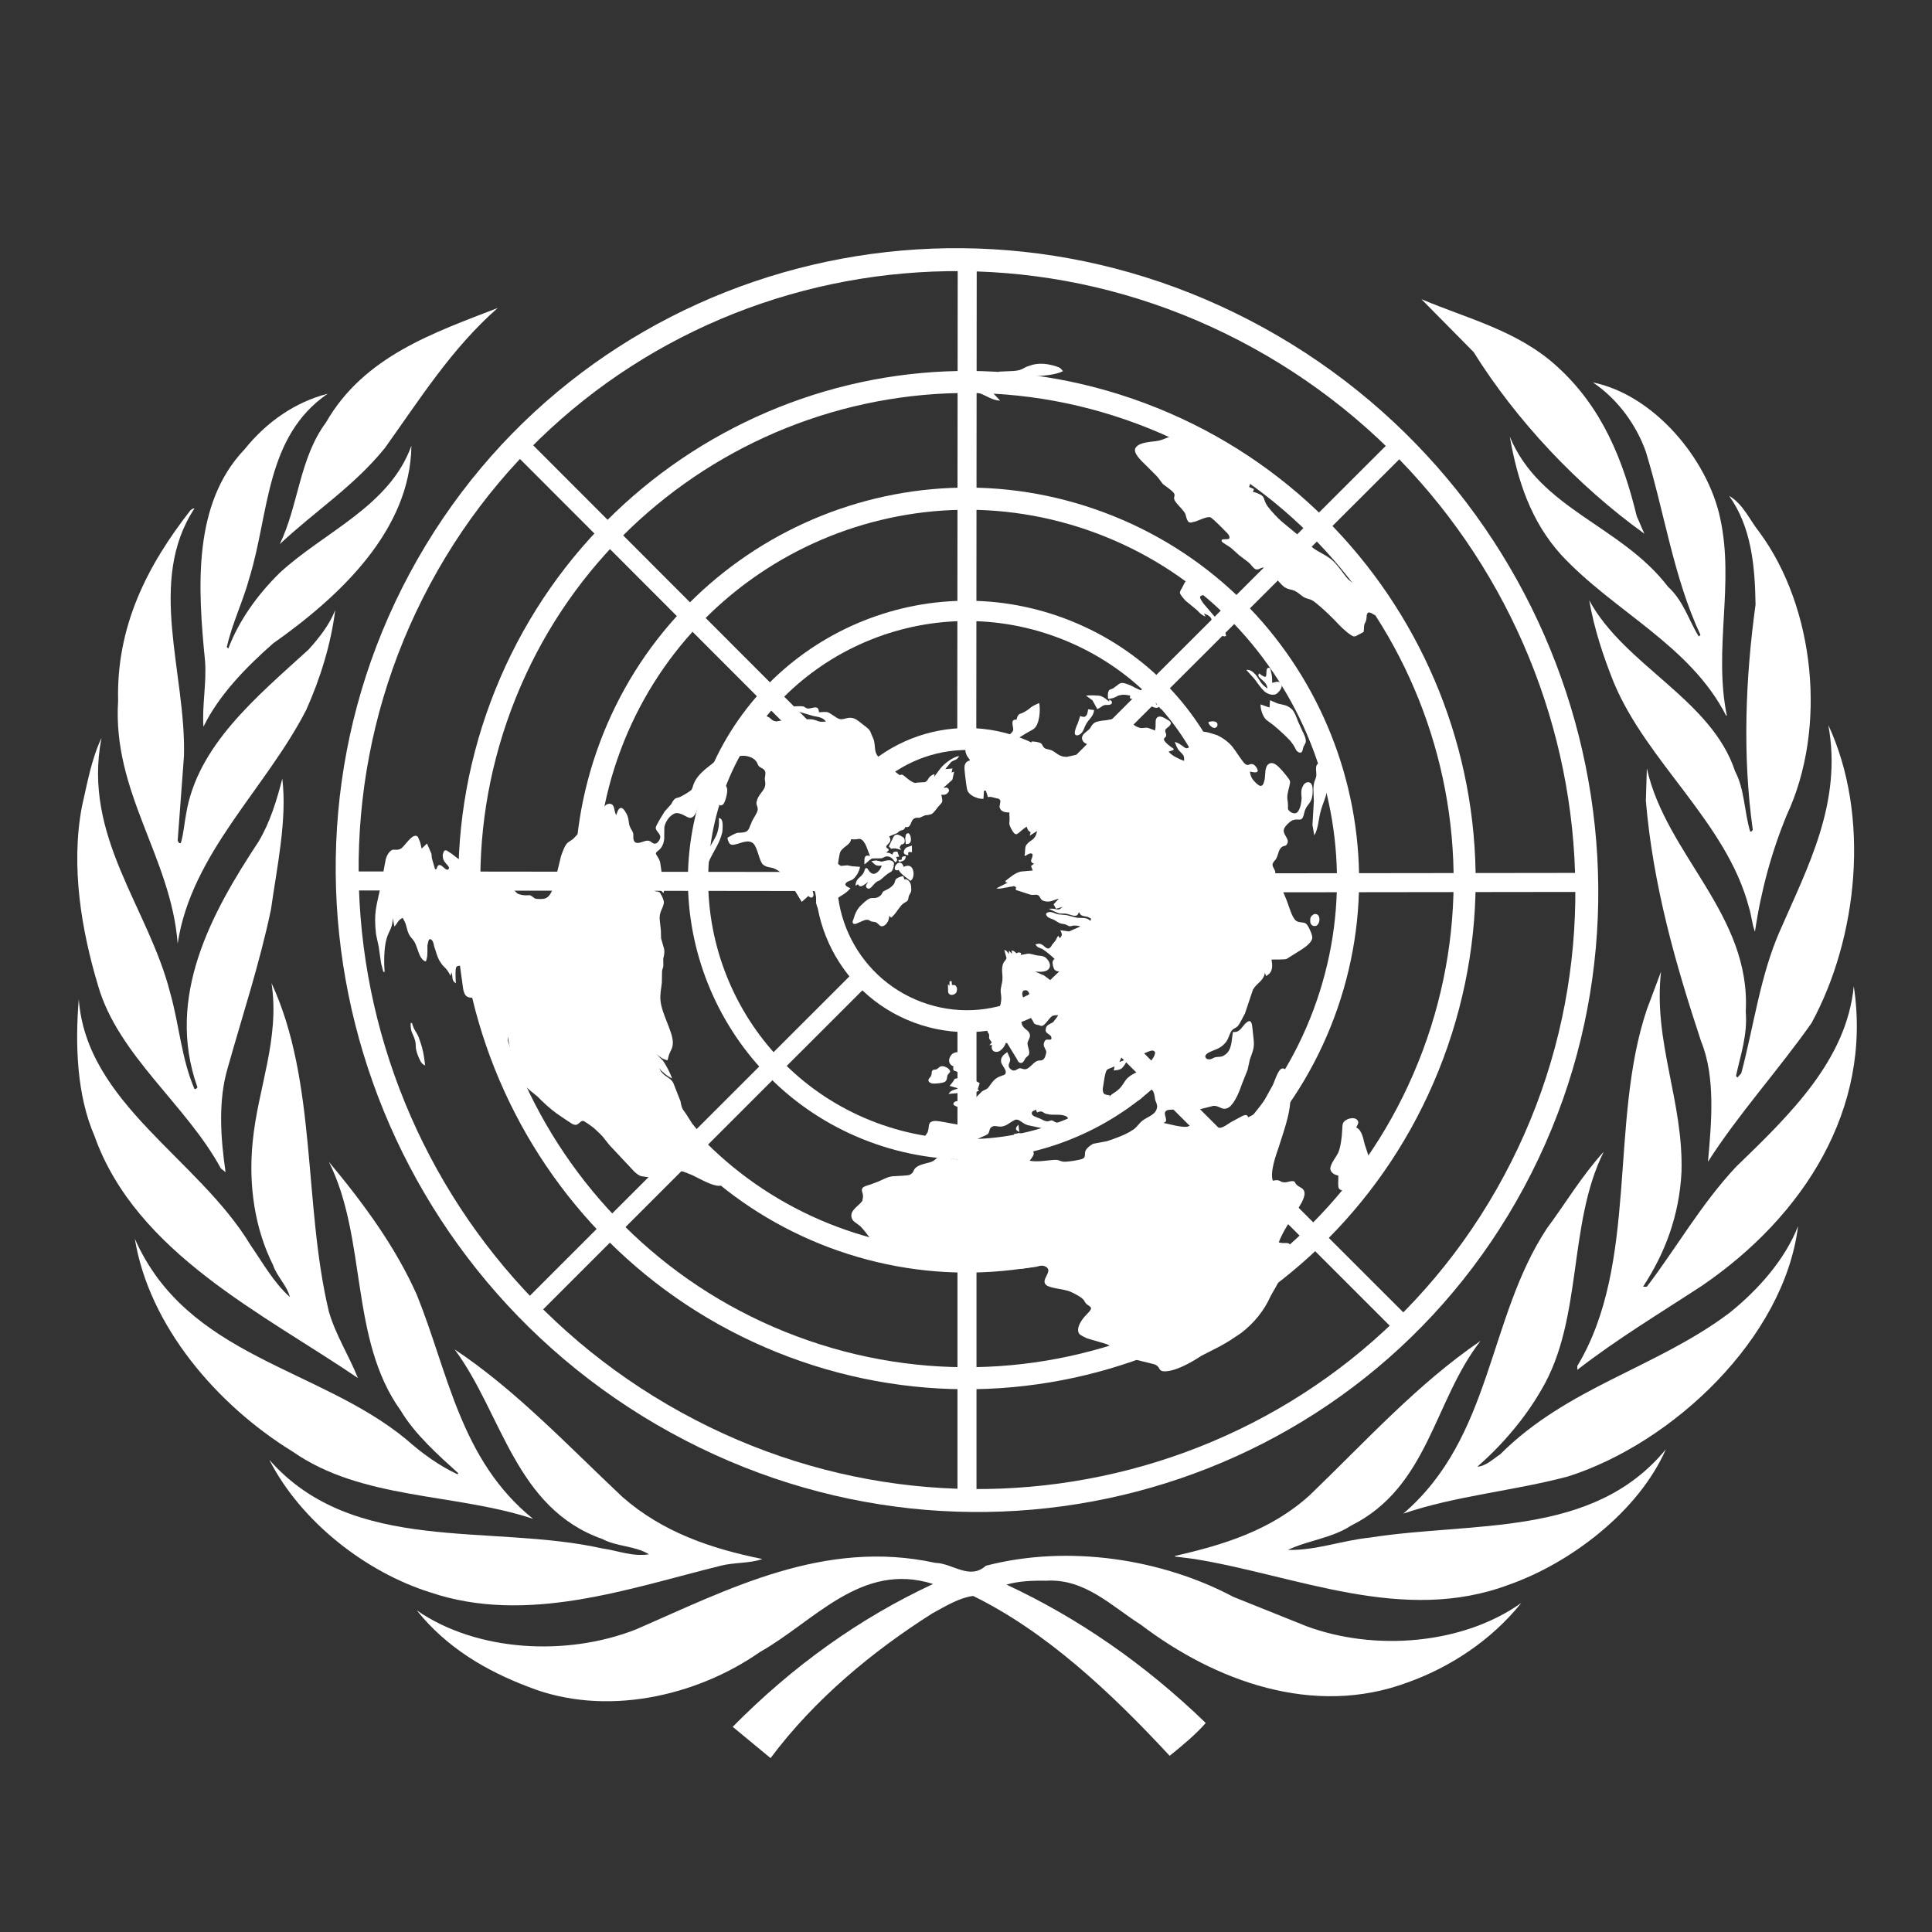 <?xml version="1.0" encoding="UTF-8" standalone="no"?>
<svg
   xmlns:dc="http://purl.org/dc/elements/1.1/"
   xmlns:cc="http://creativecommons.org/ns#"
   xmlns:rdf="http://www.w3.org/1999/02/22-rdf-syntax-ns#"
   xmlns:svg="http://www.w3.org/2000/svg"
   xmlns="http://www.w3.org/2000/svg"
   xml:space="preserve"
   enable-background="new 0 0 488 488"
   viewBox="0 0 488 488"
   height="488px"
   width="488px"
   y="0px"
   x="0px"
   id="Layer_1"
   version="1.1"><rect x="0" y="0" width="488" height="488" fill="#333333" stroke="none"/><defs
     id="defs67" /><path
     d="m 396.088,372.924 c -13.702,3.674 -28.326,4.854 -41.632,9.397 22.539,-19.344 21.253,-49.277 36.289,-72.063 4.793,-6.449 8.751,-13.211 14.336,-19.335 -9.147,18.368 -5.181,42.199 -15.69,60.021 -4.046,7.082 -9.828,13.949 -16.229,19.512 2.092,-0.081 3.922,-1.89 5.76,-3.103 17.066,-17.05 39.365,-21.816 57.832,-35.669 7.396,-5.899 14.17,-13.631 17.42,-21.99 -3.496,28.291 -31.61,54.803 -58.086,63.23 l 0,0 z"
     id="path7"
     style="fill:#ffffff" /><path
     d="m 457.578,258.396 c -8.349,11.896 -18.455,22.968 -26.168,35.057 0.859,-9.569 1.992,-21.341 -1.729,-30.407 -6.457,-19.525 -12.129,-39.35 -13.958,-60.777 l 0.252,-8.194 c 4.857,21.881 26.335,36.925 24.98,61.472 0.491,5.949 -1.351,11.006 -2.463,16.238 l 0.372,0.386 0.966,-1.085 c 3.187,-12.04 4.793,-24.701 9.743,-35.936 7.037,-16.165 15.825,-32.48 12.243,-51.999 10.706,23.012 7.461,53.757 -4.238,75.245 l 0,0 z"
     id="path9"
     style="fill:#ffffff" /><path
     d="m 444.397,134.415 c 14.081,19.103 17.17,49.545 6.913,71.458 -3.823,9.284 -6.523,19.179 -8.026,29.457 -0.715,-1.772 -0.881,-4.155 -1.521,-6.13 -5.601,-21.448 -25.865,-36.733 -34.2,-56.956 -2.643,-6.611 -4.896,-13.445 -6.145,-20.622 8.903,16.484 30.851,25 36.831,43.169 2.453,4.594 2.313,10.336 3.836,15.276 0.317,0 0.637,-0.237 0.637,-0.561 -2.631,-18.714 -1.829,-38.302 0.709,-56.786 -0.146,-10.011 -1.122,-19.723 -6.678,-27.473 3.563,2.076 5.167,6.068 7.644,9.168 l 0,0 z"
     id="path11"
     style="fill:#ffffff" /><path
     d="m 434.467,130.747 c 3.701,16.739 -1.702,33.043 1.696,49.943 l -0.128,0.144 c -9.098,-17.906 -28.411,-26.359 -41.702,-40.691 -7.703,-8.505 -11.049,-18.87 -12.977,-29.845 7.613,18.376 28.165,22.426 39.96,37.91 3.949,3.569 5.233,8.516 7.78,12.563 l 0.416,-0.402 c -6.784,-14.497 -9.058,-30.809 -13.792,-46.27 -2.367,-6.698 -7.073,-13.281 -13.383,-17.504 15.489,3.168 28.91,19.35 32.13,34.152 l 0,0 z"
     id="path13"
     style="fill:#ffffff" /><path
     d="m 393.067,92.359 c 11.664,10.448 16.938,23.974 20.344,37.993 l 1.928,4.451 C 398.41,122.618 383.035,106.236 372.225,88.935 l -13.2,-13.368 c 11.602,4.924 24.114,7.864 34.042,16.792 l 0,0 z"
     id="path15"
     style="fill:#ffffff" /><path
     d="m 125.725,77.784 c -11.701,10.267 -19.818,23.254 -28.497,35.362 -7.779,9.644 -17.734,16.003 -26.556,24.294 4.762,-9.88 4.938,-21.684 11.689,-30.759 9.611,-16.784 27.433,-22.688 43.364,-28.897 l 0,0 z"
     id="path17"
     style="fill:#ffffff" /><path
     d="m 61.733,113.539 c 5.691,-7.082 12.905,-12.002 21.024,-14.081 -15.766,10.841 -14.739,30.268 -19.737,46.416 -1.593,5.972 -4.359,11.473 -5.738,17.595 l 0.399,0.319 c 2.623,-6.921 7.234,-13.459 12.987,-19.106 11.198,-10.346 27.761,-16.795 33.248,-32.099 -0.251,21.267 -17.974,37.988 -34.936,49.94 -6.992,6.142 -13.737,13.141 -17.588,21.036 -0.377,-5.366 0.792,-10.753 0.411,-16.5 -1.843,-18.564 -3.181,-39.756 9.93,-53.52 l 0,0 z"
     id="path19"
     style="fill:#ffffff" /><path
     d="m 29.836,177.025 c -0.474,-18.814 7.328,-34.173 18.32,-48.189 0.319,-0.159 0.546,-0.479 0.958,-0.404 -12.101,18.407 -2.091,41.592 -2.642,62.521 l -1.596,21.428 c 0.237,0.156 0.237,0.799 0.799,0.553 0.715,-2.389 0.872,-4.941 1.348,-7.397 2.853,-17.285 17.849,-29.55 30.947,-41.495 2.797,-3.124 5.271,-6.296 6.706,-9.962 -1.07,8.605 -3.766,17.287 -7.333,25.246 -10.194,19.9 -29.027,36.229 -32.467,59.011 -1.668,-21.834 -16.521,-38.157 -15.04,-61.312 l 0,0 z"
     id="path21"
     style="fill:#ffffff" /><path
     d="m 20.682,203.778 c 1.354,-5.884 2.39,-11.974 4.95,-17.372 -4.847,24.87 11.865,42.792 17.347,64.352 2.295,8.063 2.857,16.724 6.136,24.29 0.306,0.164 0.571,-0.154 0.76,-0.399 -8.163,-22.899 3.621,-44.181 15.46,-62.112 2.879,-4.859 4.539,-10.269 5.97,-15.854 1.26,10.366 -1.359,22.3 -2.864,33.063 -2.879,13.692 -7.176,26.679 -10.917,39.966 -2.463,8.301 -1.814,17.669 -0.55,26.366 L 55.786,295.13 C 47.107,279.108 29.918,266.611 24.813,249.105 20.614,235.149 17.821,218.983 20.682,203.778 l 0,0 z"
     id="path23"
     style="fill:#ffffff" /><path
     d="m 19.898,252.354 c 1.911,26.364 30.231,40.294 43.363,62.119 3.105,4.467 5.8,9.407 9.951,13.145 -0.647,-2.807 -3.267,-5.171 -4.228,-8.048 -4.593,-9.154 -6.268,-20.063 -5.164,-31.125 1.271,-13.466 6.916,-25.964 4.762,-40.127 11.536,24.9 8.03,55.976 14.482,82.952 1.689,5.899 5.102,11.168 7.337,16.809 C 66.7,331.921 34.38,316.546 23.867,286.933 19.433,276.722 18.938,264.079 19.898,252.354 l 0,0 z"
     id="path25"
     style="fill:#ffffff" /><path
     d="m 34.056,312.895 c 13.217,29.924 46.311,32.404 68.503,50.625 4.083,3.625 8.36,6.703 12.972,8.854 l 0.238,-0.241 c -5.095,-4.61 -10.989,-9.86 -14.555,-15.838 -12.989,-18.076 -8.42,-43.399 -18.15,-62.839 8.84,10.585 16.881,21.593 22.222,33.604 7.939,19.607 10.974,41.752 29.346,56.572 C 114.748,377.072 91.455,378.903 73.905,366.65 54.744,354.858 37.641,334.865 34.056,312.895 l 0,0 z"
     id="path27"
     style="fill:#ffffff" /><path
     d="m 68.021,368.72 c 21.189,24.12 55.811,16.072 84.034,22.384 3.988,0.548 7.636,2.146 11.862,1.497 -3.363,-2.132 -8.034,-1.898 -11.705,-3.836 -22.125,-7.78 -25.369,-31.757 -37.38,-47.923 15.341,10.199 28.244,23.954 42.397,37.284 10.174,8.921 22.424,13.04 35.325,15.665 -3.1,1.133 -7.166,0.824 -10.494,1.694 -23.184,5.707 -48.938,15.036 -73.525,6.686 C 92.553,397.133 76.062,384.483 68.021,368.72 l 0,0 z"
     id="path29"
     style="fill:#ffffff" /><path
     d="m 355.606,424.946 c -23.876,8.918 -48.796,-0.406 -67.441,-14.562 -7.554,-4.805 -14.206,-11.723 -23.973,-11.111 -3.544,-0.067 -6.959,0.107 -9.969,0.979 18.114,8.439 34.946,20.073 50.334,34.951 -2.595,2.965 -5.953,5.737 -9.119,8.292 -14.827,-15.992 -31.246,-31.385 -49.633,-40.376 -3.604,0.469 -7.025,2.634 -10.275,4.38 -14.968,9.473 -29.769,21.66 -40.897,36.579 l -9.563,-7.906 c 15.262,-15.452 32.143,-27.482 50.612,-36.074 -18.149,-5.756 -29.992,9.462 -43.769,17.204 -16.052,11.219 -39.136,16.487 -58.533,8.746 -10.433,-3.961 -20.541,-9.796 -28.095,-19.275 15.267,10.529 38.003,11.632 55.364,4.794 23.297,-10.114 47.509,-22.938 75.594,-16.805 4.384,0.078 8.643,4.444 12.784,0.724 20.875,-5.425 44.508,-1.694 62.479,7.855 l 18.523,7.432 c 17.217,6.374 39.477,4.612 54.233,-5.889 -7.588,9.452 -17.953,16.224 -28.656,20.062 l 0,0 z"
     id="path31"
     style="fill:#ffffff" /><path
     d="m 381.194,400.25 c -26.809,10.133 -53.777,-2.306 -79.463,-6.459 l -4.948,-0.63 0,-0.156 c 12.283,-2.788 24.206,-6.448 33.982,-15.285 14.396,-13.852 27.212,-28.11 43.201,-39.028 -11.857,15.217 -13.114,36.878 -32.702,46.662 -4.848,3.177 -10.967,3.738 -15.97,6.142 7.135,0.154 13.665,-2.405 20.733,-3.119 26.263,-4.128 56.312,0.106 74.738,-22.289 -6.838,15.605 -23.97,28.674 -39.571,34.162 l 0,0 z"
     id="path33"
     style="fill:#ffffff" /><path
     d="m 429.902,324.754 c -10.586,6.933 -21.319,13.364 -31.492,21.251 l 0,-0.97 c 15.582,-25.922 7.963,-61.532 17.566,-90.06 l 3.581,-9.558 c -2.006,17.772 5.708,32.826 5.166,50.659 -0.541,10.771 -4.055,20.325 -9.706,28.927 l 0.959,0 c 7.635,-10.036 13.596,-20.711 22.518,-30.272 13.852,-13.368 27.932,-27.076 29.75,-45.628 4.701,30.97 -12.66,58.115 -38.342,75.651 l 0,0 z"
     id="path35"
     style="fill:#ffffff" /><polygon
     id="polygon37"
     points="241.847,257.258 246.651,257.258 246.651,377.973 241.847,377.973 "
     fill="#FFFFFF" /><polygon
     id="polygon39"
     points="215.772,245.401 219.166,248.803 133.825,334.097 130.432,330.695 "
     fill="#FFFFFF" /><polygon
     id="polygon41"
     points="207.614,220.254 207.608,225.062 87.01,224.918 87.015,220.109 "
     fill="#FFFFFF" /><polygon
     id="polygon43"
     points="219.065,196.974 215.665,200.37 130.405,115 133.801,111.601 "
     fill="#FFFFFF" /><polygon
     id="polygon45"
     points="246.6,187.057 241.795,187.055 241.907,66.338 246.708,66.343 "
     fill="#FFFFFF" /><polygon
     id="polygon47"
     points="270.733,198.573 267.342,195.168 352.731,109.925 356.126,113.33 "
     fill="#FFFFFF" /><polygon
     id="polygon49"
     points="280.048,225.439 280.043,220.632 400.639,220.482 400.648,225.29 "
     fill="#FFFFFF" /><polygon
     id="polygon51"
     points="266.123,250.011 269.517,246.605 354.865,331.894 351.472,335.297 "
     fill="#FFFFFF" /><path
     id="path53"
     d="M289.224,101.857c-66.416-24.851-140.47,8.938-165.3,75.424c-24.823,66.486,8.93,140.611,75.35,165.462  c66.419,24.854,140.471-8.938,165.302-75.422C389.405,200.84,355.646,126.71,289.224,101.857z M359.37,265.373  c-23.755,63.609-94.608,95.934-158.152,72.158s-95.836-94.698-72.086-158.303c23.755-63.605,94.607-95.932,158.149-72.157  C350.828,130.847,383.122,201.766,359.37,265.373z"
     fill="#FFFFFF" /><path
     id="path55"
     d="M278.922,129.454c-51.199-19.158-108.289,6.891-127.425,58.139c-19.137,51.25,6.885,108.397,58.083,127.555  c51.198,19.157,108.289-6.891,127.429-58.143C356.142,205.754,330.124,148.612,278.922,129.454z M331.771,255.05  c-18.059,48.358-71.928,72.935-120.234,54.856c-48.312-18.073-72.867-71.993-54.808-120.352  c18.062-48.358,71.928-72.934,120.238-54.856C325.276,152.772,349.831,206.692,331.771,255.05z"
     fill="#FFFFFF" /><path
     id="path57"
     d="M268.925,156.219c-36.438-13.634-77.068,4.906-90.691,41.381c-13.622,36.475,4.898,77.144,41.338,90.779  c36.438,13.639,77.07-4.901,90.698-41.376C323.889,210.525,305.369,169.856,268.925,156.219z M305.477,245.21  c-12.637,33.826-50.314,51.018-84.112,38.375c-33.796-12.646-50.97-50.364-38.339-84.192c12.634-33.826,50.314-51.02,84.11-38.375  C300.932,173.663,318.11,211.38,305.477,245.21z"
     fill="#FFFFFF" /><path
     id="path59"
     d="M257.683,186.329c-19.833-7.423-41.952,2.669-49.366,22.525c-7.415,19.86,2.665,41.999,22.502,49.418  c19.84,7.424,41.952-2.668,49.37-22.524C287.602,215.889,277.521,193.751,257.683,186.329z M275.004,233.809  c-6.347,16.991-25.271,25.626-42.245,19.275c-16.979-6.353-25.606-25.297-19.261-42.29c6.346-16.992,25.275-25.627,42.245-19.274  C272.726,197.871,281.349,216.815,275.004,233.809z"
     fill="#FFFFFF" /><path
     id="path61"
     d="M319.177,82.791c-77.689-42.794-174.308-15.027-215.667,61.982c-41.36,77.008-11.873,174.244,65.815,217.039  c77.688,42.793,174.313,15.023,215.668-61.986C426.354,222.819,396.865,125.587,319.177,82.791z M379.883,297.01  c-39.857,74.215-132.97,100.976-207.836,59.734C97.178,315.503,68.761,221.8,108.621,147.587  c39.857-74.21,132.971-100.971,207.839-59.729C391.327,129.099,419.739,222.798,379.883,297.01z"
     fill="#FFFFFF" /><path
     id="path63"
     d="M338.029,296.912c0.089,0.824-0.191,2.859,0.191,3.323c0.399,0.633,1.886,0.501,2.531,0.276  c1.76-0.663,3.514-2.992,4.325-4.739c0.571-0.886,0.961-1.924,0.835-3.086l-1.232-3.737c-0.31-1.309-0.724-3.613-2.12-4.158  c0.132-0.343,0.575-0.887,0.521-1.384c-0.323-1.477-2.787-1.089-3.67-0.006c-0.443,0.543-0.317,1.702-0.41,2.377  c-0.029,1.344-0.4,4.052-0.937,5.272c-0.533,1.215-2.029,2.857-2.047,4.197C336.125,296.242,337.188,296.815,338.029,296.912  L338.029,296.912z M256.021,286.545l0.439,0.965c0.019,0.167,0.216,0.482,0.386,0.469c1.117,1.07,2.68-1.412,0.813-1.746  c-0.169,0.015-0.514-0.122-0.663,0.059C256.668,286.322,256.334,286.351,256.021,286.545L256.021,286.545z M257.258,284.094  c-0.754,0.734-1.028,1.264,0.198,1.818L257.258,284.094L257.258,284.094z M237.345,269.49c-1.212,1.112-1.124,0.438-1.741,0.828  c-0.463,0.372-0.081,0.84-0.502,1.548c-0.133,0.345-0.611,0.558-0.574,0.888c-0.109,0.51,0.419,0.799,0.934,0.919  c0.678,0.106,2.663-0.071,3.281-0.459c0.615-0.559,0.374-1.204,0.652-1.732c0.148-0.181,0.444-0.542,0.591-0.724  C240.06,269.916,238.282,268.904,237.345,269.49L237.345,269.49z M285.164,264.362l0.181,1.653l-0.192,1.357  c1.799-0.332,2.904-0.932,4.503-1.577c0.476-0.209,1.433-0.632,1.802-0.328c0.527,0.288,0.247,0.813,0.117,1.159  c-0.257,0.691-1.288,1.957-1.729,2.498c-1.345,1.458-3.324,1.637-5.002,3.126c-0.901,0.917-1.141,1.774-2.048,2.693  c-0.897,0.914-1.544,1.138-2.003,1.515c-0.443,0.542-0.074,0.843-1.012,1.428l0.535-1.216c-0.511-0.123-1.175-0.063-1.562-0.532  c-0.216-0.479-0.27-0.979-0.158-1.49c0.226-1.022,0.434-3.717,1.027-4.439c0.148-0.182,1.435-0.633,1.907-0.841l-0.217,1.024  c0.495-0.044,1.315-0.118,1.627-0.313c0.81-0.241,1.623-1.989,2.048-2.693l-2.243,0.871  C283.133,267.218,284.239,265.112,285.164,264.362L285.164,264.362z M240.832,269.345c-0.335,1.537,0.603,0.948,1.169,1.568  c0.366,0.299,0.419,0.798,0.472,1.296l-1.304,0.284l-0.571,0.886l-0.737,0.903l2.238,0.636c-1.121,0.435-1.799,0.329-2.517,1.398  l2.805-0.255c1.834,0.003,3.212,0.383,4.938-0.609l-0.365-0.3l0.501-1.553l-1.244-0.723l-0.44-0.963l-2.099-2.488l-0.695-0.271  c0.59-0.724,1.783-2.002,0.079-2.352l-0.841-0.09l0.737-0.903c-1.014-0.075-1.854-0.168-2.611,0.571  C239.461,267.462,239.438,268.8,240.832,269.345L240.832,269.345z M239.855,247.858l-0.038,1.172l-0.384-0.467l0.047,2.003  c0.293,1.143,1.58,0.694,1.874,0.332c0.313-0.193,0.405-0.874,0.37-1.202c-0.033-0.33-0.236-0.648-0.417-0.799  c-0.35-0.137-0.515-0.122-0.848-0.095l-0.106-0.989L239.855,247.858L239.855,247.858z M103.728,258.411  c-0.064,2.515,0.599,2.454,1.158,4.579c0.293,1.145-0.169,1.52,0.74,3.779c0.44,0.966,0.708,1.943,1.754,2.352  c-0.301-2.816-0.646-4.456-1.59-7.046c-0.674-1.612-1.188-1.733-1.732-3.694L103.728,258.411L103.728,258.411z M331.937,230.892  c-0.79,0.404-1.069,0.932-0.979,1.758c-0.078,0.846,0.655,1.449,1.462,1.208C333.542,233.423,333.736,230.561,331.937,230.892  L331.937,230.892z M175.785,230.529c-0.405,0.874-0.481,1.717,0.416,2.306C176.11,232.009,176.351,231.149,175.785,230.529  L175.785,230.529z M224.575,231.336l0.55,0.451c1.213-1.112,1.473-1.806,2.357-2.888c0.735-0.903,1.232-0.948,1.692-1.323  c0.294-0.363,0.256-0.694,0.368-1.205c0.262-0.694,0.738-0.902,0.616-2.062c0.057-1.008-0.599-2.454-1.737-2.186l-0.256-0.813  c-0.497,0.042-1.304,0.283-1.764,0.659c-0.459,0.376-0.224,1.024-0.829,1.581c-0.738,0.9-2.021,1.353-2.335,1.547  c-0.479,0.212-0.257,0.693-1.034,1.266c-1.083,0.766-1.798,0.327-2.441,0.553c-0.807,0.24-2.007,1.518-2.613,2.074  c-0.884,1.083-1.143,1.777-1.512,2.98c-0.129,0.345-0.407,0.873-0.207,1.191c0.2,0.316,0.696,0.27,1.009,0.075  c0.643-0.224,2.059-1.019,2.573-0.899c0.495-0.046,0.695,0.272,1.044,0.408c0.514,0.119,0.842,0.091,1.193,0.226  c0.344,0.139,0.729,0.605,1.097,0.905c0.876,0.422,1.763-0.66,2.022-1.351C224.499,232.178,224.625,231.831,224.575,231.336  L224.575,231.336z M225.532,218.538l0.02,0.165l-0.184-0.148L225.532,218.538L225.532,218.538z M226.996,219.744  c0.439,0.964,2.052,1.989,2.965,2.745c0.314-0.195,0.459-0.376,0.589-0.722c0.408-0.874,0.231-2.532-0.651-2.953  c-0.529-0.287-1.174-0.062-1.651,0.149c-0.021-0.166-0.237-0.647-0.418-0.799C226.529,216.942,224.904,220.434,226.996,219.744  L226.996,219.744z M220.087,217.522c1.116,1.071,1.133,1.234,2.621,1.102c-0.226,1.023-1.549,2.649-2.63,1.91  c-0.715-0.439-0.785-1.103-1.132-1.237c-0.533-0.288-0.572,0.886-0.868,1.247c-0.702,1.234-1.875,1.173-1.991,3.19l0.626-0.394  c0.636,1.283,1.816-0.16,2.605-0.566c-0.144,0.18-0.442,0.543-0.569,0.887c-0.114,0.514,0.437,0.967,0.914,0.754  c0.478-0.21,1.051-1.099,1.508-1.474c0.461-0.375,0.626-0.39,1.104-0.602c0.459-0.374,1.067-0.93,1.529-1.307  c1.382-1.126,1.45-0.464,1.936-2.18c-0.04-0.331,0.109-0.511,0.074-0.843c-0.658-1.446-3.026-0.229-3.212-0.38l-1.026-0.243  C221.225,217.251,220.582,217.477,220.087,217.522L220.087,217.522z M227.721,217.171l-0.825,0.074l0.222,0.481  c0.974-0.255,1.631-0.314,1.672-1.488C227.964,216.312,227.799,216.328,227.721,217.171L227.721,217.171z M175.693,220.337  l-0.768,3.75l0.342,1.64l0.688,3.285c0.425-0.706,1.185-2.949,1.262-3.792l0.187-1.356c0.06-1.009,0.188-1.353-0.249-2.317  l-1.071,0.931l-0.065-2.168L175.693,220.337L175.693,220.337z M229.432,216.012c-0.107-0.993,0.077-0.842,0.92-0.751l-0.013-1.67  c-0.479,0.21-1.138,0.27-1.6,0.645C228.001,215.137,228.093,215.967,229.432,216.012L229.432,216.012z M224.521,213.779l0.565,0.617  c1.139-0.27,1.506,0.03,2.533,0.274l-0.403-0.635l0.425-0.707c0.991-0.087,1.068-0.932,0.65-1.729  c-0.184-0.152-0.534-0.286-0.715-0.438c-1.779-1.01-1.948,0.51-2.37,1.217L224.521,213.779L224.521,213.779z M228.799,213.227  c0.33-0.03,0.664-0.058,0.977-0.253c0.606-0.557,0.266-2.199-0.271-2.483c-0.512-0.122-0.787,0.404-0.752,0.734l-0.115,0.514  l0.09,0.827L228.799,213.227L228.799,213.227z M175.701,217.327c0.59-0.723,0.794-1.911,0.874-2.755  C175.47,215.174,175.576,216.167,175.701,217.327L175.701,217.327z M181.553,206.598c0.159,1.491-0.028,2.845-0.55,4.23  c-0.663,1.566-2.265,3.716-2.603,5.251l-0.383-0.467c-0.717,1.069-0.802,3.418-0.343,4.546c0.9-0.915,1.103-2.106,1.66-3.158  c1.09-2.272,2.545-4.242,3.105-6.801c0.095-0.678,0.231-2.53-0.177-3.163C182.065,206.719,181.9,206.735,181.553,206.598  L181.553,206.598z M331.964,210.985c0.869-1.25,1.099-3.778,1.431-5.314c0.785-3.581,2.441-5.234,1.959-9.707  c-0.107-0.994-0.487-2.967-1.675-3.197c-1.853-0.167-1.091,2.272-1.202,2.785c0.053,0.497-0.079,0.844-0.209,1.189  c-0.812,1.745-0.432,3.718-0.403,5.555l-0.351,6.052L331.964,210.985L331.964,210.985z M305.215,182.447  c0.034,0.331,0.218,0.482,0.42,0.799c0.184,0.151,0.363,0.3,0.549,0.452c1.063,0.573,1.616-0.478,1.213-1.114  c-0.196-0.316-0.875-0.423-1.209-0.392C305.86,182.224,305.526,182.251,305.215,182.447L305.215,182.447z M329.924,179.559  c0.158,1.491,0.757,3.948,1.396,5.228l1.457,2.711l1.722,5.198c0.887-1.083,0.415-2.379,0.126-3.524  c-0.746-2.275-1.82-4.519-2.715-6.611C331.289,181.444,330.842,180.312,329.924,179.559L329.924,179.559z M320.795,176.866  l-0.134,1.852l-2.26-0.801c-0.033,1.177,0.49,2.968,1.423,3.887l1.813,1.342c1.464,1.206,2.946,2.58,4.265,3.966  c1.154,1.402,1.202,1.9,1.605,2.531c0.365,0.3,0.729,0.604,1.207,0.395c0.313-0.196,0.39-1.039,0.52-1.387l0.553-1.051  c0.24-0.858-0.395-2.138-0.813-2.937l-1.091-2.411c-0.458-1.13-0.734-2.109-1.498-3.044c-1.301-1.221-2.292-1.133-3.662-1.512  L320.795,176.866L320.795,176.866z M274.841,179.153c-0.099,0.679-0.154,1.688-0.961,1.929c-0.166,0.015-0.841-0.092-1.027-0.243  l-0.631,1.896c-0.277,0.525-0.802,1.911-0.739,2.408c-0.08,0.843,1.076,0.739,1.662,0.018c0.613-0.558,0.688-1.4,1.115-2.107  c0.683-1.399,1.946-2.016,2.099-3.701L274.841,179.153L274.841,179.153z M326.037,172.882c0.491,1.461,0.837,1.599,1.64,2.865  c0.42,0.798,0.31,1.31,1.28,1.057C328.376,176.018,326.754,173.32,326.037,172.882L326.037,172.882z M256.774,181.779  c-1.854-0.166-0.632,1.897-0.874,2.755c-0.402,0.872-2.261,2.211-3.161,1.621c-0.477,0.211-0.972,0.256-1.487,0.134  c-0.51-0.122-0.874-0.422-1.37-0.378l-2.632,1.91c-0.462,0.375-1.085,0.766-1.746,0.825c-0.495,0.045-1.154,0.103-1.45,0.465  c-0.459,0.375-0.026,1.34,0.196,1.82l0.785,1.102c-1.617,0.479-1.492,1.639-1.334,3.13c0.092,0.828,0.41,3.81,0.646,4.458  c0.256,0.815,1.338,1.554,2.196,1.809c0.535,0.289,1.376,0.377,1.87,0.335l0.117-2.018l0.498-0.044l0.508,1.627  c0.163-0.016,0.496-0.044,0.662-0.061l2.055,0.485c0.183,0.151,0.183,0.151,0.364,0.3c0.218,0.482-0.187,1.355-0.134,1.852  c0.289,1.144,1.483,1.373,2.473,1.283c-0.023,1.339,0.107,0.994,0.03,1.837c0.089,0.829-0.405,0.874,0.613,2.622  c0.2,0.315,0.62,1.114,1.114,1.069c0.502-0.044,1.529-1.307,2.63-1.907c0.256,0.812,0.274,0.979,0.986,1.417l-0.239,0.856  l1.876-1.172c-0.559,2.561-1.621,1.986-2.783,3.594c-0.407,0.875-0.151,1.687-0.394,2.545l0.184,0.15l0.626-0.392l0.477-0.208  c1.464-0.301,0.328,1.475,0.36,1.806c0.052,0.498,0.402,0.633,0.749,0.768l-0.773,0.571l0.458,1.131l-2.976,0.267  c-1.468,0.299-2.686,1.413-3.916,2.359l0.036,0.331l0.511,0.121l-2.847,1.426c0.858,0.257,1.982-0.178,2.809-0.252  c0.81-0.241,0.66-0.057,1.637-0.316l0.529,0.289l-0.098,0.678l3.631,1.177c0.86,0.257,1.488-0.133,2.02,0.153  c0.713,0.438,0.474,1.297,1.666,1.522c1.375,0.378,2.462-0.388,3.596-0.657l-1.344,1.458l0.623,1.116l1.616-0.48  c-1.2,1.278-1.141,0.271-3.45,0.478c0.527,0.287,2.102,0.98,2.452,1.118c0.864,0.259,1.321-0.122,2.532,0.275  c1.026,0.24,2.271,0.967,2.604-0.572c0.202,0.318,0.404,0.634,0.585,0.786c0.534,0.287,0.862,0.257,1.379,0.378  c0.68,0.105,2.285,1.132,2.214,1.975c-0.148,0.182-0.298,0.362-0.443,0.542c-0.225-0.482-0.438-0.962-0.823-1.429  c-0.947-1.088-2.403-0.622-3.594-0.851l-2.404-0.619l-1.852-0.168c-1.007-0.078-1.573-0.694-2.565-0.605  c-0.332,0.029-0.812,0.24-0.769,0.571c0.032,0.328,0.396,0.633,0.581,0.782c1.063,0.573,0.678,0.106,2.29,1.131  c0.899,0.588,1.209,0.395,2.069,0.65l0.883,0.425c0.678,0.104,0.808-0.241,1.486-0.135c0.325-0.029,1.007,0.078,1.356,0.213  l-2.868,1.259l-2.2-0.302c0.438,0.964,0.623,1.115-0.115,2.016l-0.402-0.632c-0.445,0.539-0.404,0.873-0.848,1.412l-0.736,0.903  c-0.13,0.346-0.571,0.888-0.904,0.917c-0.498,0.045-1.059-0.574-1.43-0.876c-0.712-0.438-1.046-0.409-1.854-0.169  c0.608,0.951,0.92,0.754,1.794,1.177c0.718,0.438,2.546,1.944,3.115,2.564c-0.168,0.014-0.334,0.029-0.462,0.376  c-0.291,0.361,0.026,1.836,0.414,2.304c0.365,0.303,0.715,0.438,1.209,0.396l-1.971,1.851c0.863,0.254,1.175,0.059,1.908,0.662  l-1.656,0.147l-2.178-1.643l-2.271-0.969c0.847,0.093,2.186,0.14,2.976-0.266c1.412-0.796,0.742-2.407-0.357-3.314  c-0.715-0.439-1.208-0.394-2.05-0.484c-0.679-0.105-1.722-0.516-2.389-0.457l-1.799,0.332l0.115-0.514  c-0.514-0.121-0.698-0.273-1.16,0.105c-0.55-0.455-0.562-0.616-1.242-0.724l0.087,0.825l-0.753-0.768l-0.07,0.842  c-0.404-0.634-0.425-0.798-1.116-1.07l0.558,2.123l-0.273,0.527c-0.92,0.751-0.909,2.425-0.801,3.418  c0.21,1.987-0.23,2.529-0.398,4.05c-0.044,1.173,0.341,1.641,0.021,3.342c-0.087,0.679-0.719,2.574-0.998,3.102l-0.737,0.9  l-0.555,1.054c-0.276,0.526-0.734,0.901-1.014,1.429c-0.26,0.69,0.104,0.995,0.307,1.31c0.277,0.98-0.421,0.707,0.729,2.111  l-0.591,0.719l0.661-0.06c-0.369,1.205,0.38,1.976,1.515,1.705c0.81-0.241,1.694-1.323,1.937-2.182l0.331-0.029l2.225,3.647  c0.386,0.466,0.475,1.296,1.157,1.402c0.675,0.105,0.931-0.584,1.21-1.113c0.292-0.361,0.605-0.557,0.899-0.918  c0.407-0.872-0.396-2.14-0.317-2.984c0.089-0.676,0.553-1.051,0.631-1.895c-0.127-1.158-0.987-1.415-1.557-2.035  c-0.567-0.617-0.633-1.278-0.728-2.106c-0.195-1.825,0.74-2.409,0.917-3.929c0.057-1.009-0.509-1.626-0.583-2.291  c-0.054-0.495,0.058-1.005,0.554-1.051c1.139-0.271,1.282,1.057,1.37,1.885l-0.153,1.683c-0.09,0.683-0.37,1.206-0.278,2.033  c0.235,0.648,0.621,1.116,0.838,1.599c0.385,0.466,0.439,0.967,0.805,1.266c0.346,0.137,0.529,0.284,0.861,0.256  c0.345,0.136,0.692,0.272,1.022,0.242c0.811-0.24,1.644-1.822,2.413-2.389c0.462-0.378,1.141-0.271,1.638-0.316  c-0.279,0.526-1.017,1.43-1.311,1.791c-0.625,0.39-1.765,0.659-1.824,1.667c-0.351,1.372,1.464,1.208,1.425,2.381  c-0.078,0.843-1.356-0.212-1.748,0.825c-0.551,1.054,0.181,1.658,0.435,2.471c0.056,0.498-0.223,1.022-0.338,1.535  c-0.699,1.234-1.285,0.451-2.224,1.036c-0.787,0.407-1.652,1.654-2.466,1.896c-0.637,0.224-1.192-0.232-1.688-0.187  c-0.657,0.06-1.212,1.114-2.309,0.208c-1.117-1.07,0.152-1.685-0.12-2.664l-0.674-1.614c-0.938,0.587-1.857,1.34-1.551,2.65  c0.457,1.128,1.557,2.034,0.982,2.919c-0.462,0.376-1.456,0.465-2.223,1.035c-0.94,0.588-1.916,2.347-2.229,2.544  c-0.461,0.376-0.958,0.42-1.414,0.795l-1.661,1.653c-0.146,0.185-0.146,0.185-0.295,0.363l-2.069-0.65l0.126,1.157  c-0.827,0.075-0.827,0.075-1.507-0.031c-0.509-0.122-1.521-0.196-1.779,0.496c-0.281,0.525,1.096,0.905,1.448,1.037  c2.101,0.984,2.516,3.288,1.617,4.207c-0.609,0.554-1.652,0.147-2.33,0.042c-1.525-0.198-3.928-0.82-5.43-0.852  c-1.982,0.177-1.347,1.459-1.731,2.497c-0.098,0.678-0.724,1.068-0.833,1.579c-0.148,0.181-0.131,0.347-0.111,0.513  c-0.02-0.166,0.544,1.956,0.524,1.791c0.237,0.649,1.396,0.546,2.078,0.652c0.853,0.255,1.077,0.74,1.788,1.179  c0.698,0.267,1.011,0.073,1.657-0.149c1.482-0.136,2.895,0.573,5.101-0.628c0.475-0.209,0.936-0.584,1.068-0.929  c0.442-0.539,0.221-1.026,0.828-1.583c0.754-0.736,2.222-1.034,2.998-1.606c0.607-0.556,0.169-1.519,1.29-1.954  c0.81-0.24,1.704,0.346,2.826-0.087c0.972-0.257,2.019-1.353,2.997-1.606c0.989-0.088,1.608,1.023,2.985,1.404l5.461,1.179  c0.171-0.015,0.516,0.125,0.697,0.276c1.465,1.203-0.644,1.728-1.45,1.97c-0.647,0.225-0.811,0.241-1.475,0.297  c0.187,0.151,0.202,0.315,0.384,0.469c0.699,0.272,2.384,0.456,2.996-0.102c0.293-0.36,0.258-0.694,0.204-1.188  c0.642-0.224,0.953-0.422,1.217-1.115c-0.056-0.494-0.278-0.977,0.184-1.352c0.294-0.364,0.953-0.423,1.455-0.469  c-0.77-0.931-1.397-0.54-2.408-0.617c-0.509-0.123-0.713-0.44-1.229-0.56c-0.493,0.047-0.95,0.423-1.647,0.149  c-0.516-0.123-1.064-0.575-1.576-0.698c-0.533-0.284-1.888-0.495-1.812-1.341c0.128-0.346,0.277-0.527,0.607-0.556  c0.147-0.183,0.312-0.195,0.48-0.213l0.235,0.651c1.763-0.66,1.189,0.227,2.716,0.425c1.37,0.379,2.988-0.103,4.384,0.442  c0.862,0.256,0.584,0.783,1.334,1.552c0.914,0.756,2.219,0.471,3.371,0.365c-0.144,0.183-0.312,0.198-0.292,0.363  c-0.279,0.526,0.087,0.824,0.438,0.963c1.242,0.723,3.086-0.779,1.508-1.473l2.535-1.231c-1.227-0.558-1.834-0.002-3.448-1.028  c0.829-0.076,0.993-0.089,1.6-0.647l0.097-0.679l2.683-1.409c-0.847,1.413,0.107,0.993,0.432,2.472  c0.827-0.076,1.852,0.165,2.679,0.092c0.647-0.227,2.408-0.886,2.869-1.262c0.455-0.374,0.571-0.886,1.028-1.262l1.914-0.84  c0.774-0.571,1.362-1.294,1.951-2.018c0.294-0.36,0.59-0.722,1.104-0.6c0.693,0.273,0.872,1.929,0.944,2.591  c0.223,0.484,0.456,1.13,0.51,1.626c-0.102,2.184-2.394,2.556-3.773,3.684c-0.92,0.753-1.623,1.986-2.582,2.406  c-1.231,0.947-4.76,2.269-6.376,2.747l-3.434,0.643c-0.785,0.408-1.704,1.159-1.968,1.85c-0.26,0.694,0.162,1.492-0.63,1.897  c-0.788,0.405-4.077,0.867-4.916,0.776c-1.358-0.216-0.9-0.592-2.887-0.41c-1.814,0.162-3.777,0.506-5.647,0.173  c0.292-0.362,0.884-1.084,0.995-1.596c0.134-0.346-0.052-0.499-0.088-0.828c-0.021-0.165-0.056-0.494-0.237-0.647  c-0.388-0.469-1.706-0.35-2.202-0.303c-1.14,0.269-0.935,0.583-2.752,0.748l-6.099,0.717c-2.966,0.263-5.339,1.482-6.494,1.586  c-0.83,0.077-2.683-0.092-3.543-0.351c-0.698-0.272-1.431-0.875-2.22-0.469c-0.808,0.24-1.068,0.932-2.02,1.353  c-0.958,0.423-2.771,0.583-3.86,1.351c-1.083,0.768-0.516,1.384-1.786,2.001c-0.643,0.226-2.805,0.249-3.63,0.325  c-1.836-0.002-2.755,0.752-4.355,1.394l-1.764,0.664c-0.643,0.223-1.948,0.506-2.223,1.033c-0.278,0.527,0.125,1.16,0.179,1.661  c0.052,0.494-0.06,1.007-0.172,1.517c-0.864,1.249-3.09,2.284-2.728,4.097c0.288,1.141,0.969,1.246,2.248,2.303  c1.683,1.69,2.942,4.087,4.752,5.428c2.344,1.631,5.731,3.669,8.627,4.245l5.031,0.216c2.695,0.258,4.764,0.912,7.593,0.821  l6.22-1.058c1.321-0.118,3.286-0.464,4.663-0.085c1.375,0.378,1.646,1.356,4.123,1.135l3.454-0.479  c0.807-0.237,1.45-0.463,2.326-0.038c2.128,1.146-1.476,3.309,0.169,4.669c0.912,0.754,3.942,0.979,5.153,1.373  c0.841,0.091,3.502,1.526,4.069,2.145c0.366,0.302,0.397,0.633,0.781,1.102c0.381,0.466,1.249,0.723,1.301,1.222  c0.052,0.495-1.015,1.428-1.312,1.788c-0.902,0.917-2.654,3.25-1.667,4.666c0.385,0.468,1.428,0.875,1.964,1.162l4.818,1.404  c2.085,0.817,2.265,2.475,3.531,3.364c0.893,0.589,2.381,0.453,3.558,0.516l4.964,1.227c1.729,0.519,1.006,1.585,2.361,1.796  c2.865,0.245,7.26-2.326,9.596-3.873l4.742-2.432c1.894-1.007,3.604-2.164,5.312-3.321c3.238-2.464,5.891-5.712,7.498-9.369  c0.556-1.054,2.123-3.536,2.222-4.212c0.221-1.026-0.846-1.598-0.437-2.47c0.535-1.223,2.688-2.919,3.208-4.303  c0.431-0.709,0.305-1.866-0.415-2.304c-0.692-0.274-1.156,0.102-2.533-0.277c1.041-2.768,2.923-5.445,4.486-7.929  c0.722-1.066,2.015-3.022,2.039-4.361c0.003-1.508-1.342-1.557-1.902-2.17c-0.55-0.452-0.424-0.801-0.768-0.939  c-0.693-0.268-1.802,0.332-2.48,0.225c-0.495,0.045-0.861-0.257-1.207-0.391c-0.533-0.288-1.175-0.063-1.67-0.019  c-0.743-2.275,0.807-6.428,1.567-8.672c1.484-4.816,3.469-9.678,2.749-14.798l-0.761-3.946c-0.218-0.483-0.615-1.115-1.261-0.89  c-0.973,0.256-1.829,3.175-2.23,4.046l-2.235,4.052c-0.573,0.885-0.943,2.091-1.701,2.827c-0.606,0.558-1.562,0.977-2.353,1.38  c-0.256-0.811-0.73-0.601-1.376-0.374l-2.993,1.605c-0.625,0.39-1.858,1.336-2.686,1.412c-0.66,0.059-1.044-0.407-2.017-0.155  c-0.662,0.062-1.78,0.497-2.295,0.375c-0.678-0.105-1.411-0.711-2.093-0.814c-0.508-0.127-1.483,0.132-1.961,0.34  c-1.65,0.151-4.237-0.622-5.945-0.97c0.313-0.196,0.646-0.223,0.608-0.557c0.243-0.859-1.078-2.246,0.542-2.727  c0.166-0.013,0.493-0.044,0.66-0.061l2.822-0.085l1.64-0.314c0.844,0.093,1.063,0.574,2.22,0.471l4.056-1.033  c1.657-0.149,2.323,1.465,4.039,0.306c1.396-0.962,2.71-4.259,3.208-5.808l1.444-3.644l0.559-2.557  c0.629-1.899,1.202-2.787,0.972-4.939l-0.338-3.147c-0.144-1.325-0.411-2.307-1.773-1.013c-1.053,1.099-1.426,2.302-3.11,2.119  c-0.447,2.048-0.164,4.697-2.202,5.887c-0.777,0.568-1.636,0.313-2.441,0.553c-0.48,0.211-1.105,0.604-1.454,0.465  c-0.495,0.045-0.861-0.257-0.915-0.755c0.093-0.675,1.215-1.111,1.694-1.322c1.599-0.645,2.407-0.883,3.586-2.329  c0.718-1.068,0.795-1.913,1.366-2.797c0.587-0.723,1.101-0.604,1.69-1.323c0.441-0.542,1.254-2.287,1.68-2.995l2.02-6.035  c0.978-1.761,2.615-2.076,3.043-4.289l0.256,0.815c1.743-0.825,1.729-2.497,1.39-4.137c0.992-0.09,3.009,0.062,3.815-0.177  l3.748-2.342c0.938-0.589,2.485-1.73,2.707-2.755c0.26-0.691-0.813-2.935-1.199-3.401c-0.195-0.315-0.379-0.467-0.729-0.602  c-0.867-0.258-1.998,0.012-2.621-1.104c-0.769-0.935-1.62-4.203-2.255-5.484c-1.367-3.389-1.458-2.713-2.1-3.993  c-0.418-0.799-0.342-1.641-0.435-2.47c-0.235-0.646-0.619-1.114-0.65-1.446c-0.076-0.663,0.386-1.038,0.829-1.579  c0.697-1.234,0.591-2.227,1.349-2.965c0.606-0.557,1.141-0.269,1.414-0.796c1.02-1.428-1.438-2.546-0.609-4.126  c0.421-0.707,1.62-1.983,2.449-2.06c0.642-0.224,1.174,0.062,1.813-0.162c0.626-0.391,0.672-1.564,0.93-2.257  c0.646-1.73,1.655-1.653,1.902-4.017c0.077-0.844,0.113-2.019-0.286-2.651c-0.77-0.935-1.852-0.168-2.111,0.523  c-0.571,0.886-0.448,2.046-0.343,3.042c-0.06,1.009-0.246,2.363-0.818,3.25c-0.699,1.235-2.13,0.359-2.533-0.272  c-0.196-0.317-0.066-0.664-0.102-0.997c0.021-1.341-0.365-1.806-0.031-3.342c0.093-0.677,0.726-2.573,0.528-2.891  c-0.061-0.497-1.576-2.199-1.953-2.667c-0.752-0.77-2.102-2.488-3.354-1.705c-1.104,0.6-0.873,2.755-1.079,3.943  c-0.111,0.512-0.342,1.535-0.835,1.58c-0.308,0.194-0.857-0.259-1.223-0.559c-0.933-0.92-1.5-1.537-1.658-3.029  c0.508,0.122,1.885,0.5,1.981-0.178c-0.069-0.663-0.857-1.764-1.52-1.701c-0.678-0.106-0.771,0.569-1.669-0.018  c-0.732-0.603-2.354-3.301-3.125-4.236c-0.966-1.251-2.412-2.291-3.827-3c-0.854-0.256-3.644-1.346-4.416-0.772  c-0.313,0.194-0.264,0.691-0.391,1.036c-0.181-0.149-0.367-0.299-0.694-0.271c-1.19-0.227-1.544,1.143-1.622,1.986  c0.034,0.331,0.108,0.994-0.369,1.204c-0.481,0.21-0.849-0.09-1.215-0.394c-0.896-0.586-0.915-0.754-2.121-1.146  c0.235,0.647,0.471,1.295,0.871,1.929c0.973,1.251,1.634,1.191,1.478,2.876c-1.392-0.544-2.967-1.237-3.917-2.323l1.284-0.451  l-0.033-0.33c-0.53-0.288-2.342-1.63-2.416-2.291c-0.05-0.498,0.605-0.558,0.556-1.054c0.116-0.512-0.42-0.798-0.162-1.491  c0.445-0.543,1.404-0.962,1.33-1.625c-0.035-0.331-0.401-0.632-0.751-0.768c-0.713-0.438-1.979-1.327-2.73-0.593  c-0.609,0.557-0.149,1.687-0.487,3.223c-0.514-0.121-1.396-0.544-1.908-0.665c-0.675-0.105-1.466,0.297-2.347-0.123  c-1.213-0.394-1.646-1.359-2.691-1.768c-1.926-0.83-3.542-0.348-5.34-0.02c-0.825,0.074-2.147,0.192-2.938,0.597  c-0.626,0.393-0.905,0.918-1.178,1.443c-0.738,0.903-2.189,1.368-2.046,2.692c0.289,1.146,1.298,1.222,1.666,1.521l1.055,2.083  c-1.139,0.269-1.671-0.017-2.656,0.07l-3.914,0.854c-2,0.012-2.623-1.101-3.848-1.662c-0.693-0.271-1.191-0.227-1.724-0.515  c-0.55-0.45-0.602-0.947-0.785-1.101c-0.386-0.465-2.07-0.649-2.563-0.605c0.03,0.332,0.05,0.498-0.241,0.856  c-0.28,0.528-1.694,1.324-2.355,1.382c-0.313,0.195-0.827,0.076-1.176-0.061l0.093-0.677c0.075-0.843-0.418-0.798-1.058-0.575  c-0.978,0.256-1.566,0.977-2.341,1.549c0.281-0.527,0.539-1.22,0.981-1.761c0.608-0.555,1.415-0.795,2.203-1.2l2.499-1.562  c0.625-0.392,1.58-0.813,2.04-1.188c1.382-1.128,1.672-4.665,1.308-6.473c-2.553,1.064-1.875,1.17-3.605,2.163  c-0.625,0.391-0.954,0.422-1.433,0.631C256.999,180.757,256.884,181.269,256.774,181.779L256.774,181.779z M274.303,175.689  l1.627,1.193l1.24,2.23c0.954-0.42,1.082-0.767,1.729-0.991c0.31-0.194,2.363,0.289,1.889-1.006  c-0.182-0.15-0.364-0.302-0.548-0.451l-0.112,0.513c-0.549-0.454-1.278-1.057-1.978-1.328  C277.453,175.574,275.124,175.617,274.303,175.689L274.303,175.689z M279.895,176.526c2.308-0.208,1.912-0.842,3.234-0.958  c0.639-0.226,1.666,0.017,2.344,0.125l-0.093,0.676c1.391,0.545,1.303-0.284,2.33-0.042c1.044,0.409,1.684,1.69,3.407,2.203  c0.694,0.273,1.045,0.407,1.668,0.018c0.399,0.633,0.569,0.619,1.229,0.559c0.078-0.843,0.556-1.054,0.334-1.535  c-0.218-0.483-1.959-1.163-2.109,0.523c-0.588-0.784-0.274-0.979-0.489-1.46c-0.589-0.785-1.763-0.846-2.571-0.606  c-0.342-1.642-0.124-1.16-2.411-2.292c-0.715-0.438-2.292-1.133-3.137-1.224c-1.007-0.077-1.265,0.616-2.056,1.022  c-0.441,0.541-0.961,0.42-1.411,0.795C279.717,174.869,279.825,175.863,279.895,176.526L279.895,176.526z M314.799,169.208  l2.089,2.322c0.785,1.101,1.567,2.202,2.503,3.12c0.73,0.603,1.773,1.011,2.749,0.757c0.644-0.225,2.591-2.241,1-3.103  c-0.529-0.286-1.324,0.121-1.814,0.164c0.039-1.173-0.035-1.837-0.324-2.981c-0.032-0.331-0.104-0.994-0.752-0.769  c-0.786,0.407,0.143,2.829-1.105,2.105l-0.53-0.286l-0.55-0.454c-0.591,0.721,0.106,0.995,0.676,1.614  c0.731,0.605,1.297,1.222,1.404,2.216c-1.796-1.179-1.899-2.17-3.054-3.572C316.342,169.573,315.795,169.121,314.799,169.208  L314.799,169.208z M321.962,167.563c0.451,1.13,2.226,3.648,3.438,4.039C324.579,170.171,323.52,168.09,321.962,167.563  L321.962,167.563z M199.678,179.716c0.498-0.043,1.158-0.104,1.488-0.133l4.307,1.286c1.195,0.227,2.367,0.29,3.155,1.388  c-2.148,0.194-1.688-0.183-3.393-0.53c-1.523-0.197-1.985,0.179-3.158,0.116c-0.68-0.106-1.026-0.242-1.54-0.362l-4.424,0.73  c-1.175-0.061-1.429-0.875-2.129-1.147c-0.712-0.438-1.355-0.211-1.982,0.179c-1.118,0.435-2.206,1.2-3.292,1.967  c-2.021,1.352-4.356,2.9-5.812,4.871c-1.013,1.428-0.76,2.243-1.773,3.671c-1.031,1.263-3.403,2.481-5.005,4.633  c-1.163,1.608-1.059,2.601-1.498,3.144c-0.295,0.359-2.338,1.548-2.814,1.756c-0.476,0.21-0.974,0.254-1.287,0.451  c-0.459,0.375-0.735,0.902-1.016,1.429l-1.634,1.821c-0.425,0.706-2.145,3.369-2.238,4.048c-0.04,1.173,1.851,1.672,0.854,3.267  c-0.146,0.181-0.294,0.36-0.442,0.542c-1.085,0.767-1.376-0.378-2.219-0.47c-1.028-0.244-2.555,1.065-3.47,0.31  c-0.568-0.616-0.326-1.475-0.395-2.138c-0.256-0.813-0.621-1.114-0.857-1.763c-0.422-0.799-0.086-2.334-1.257-3.902  c-0.601-0.947-1.295-1.221-1.833,0l-0.39,1.037c-0.655-1.445-0.285-2.65-1.477-2.878c-1.521-0.196-1.985,1.686-2.87,2.768  c-2.211,2.707-2.578,2.405-4.27,3.728l-2.246,2.375l-1.401,0.964c-0.753,0.737-1.252,2.285-1.642,3.324l-1.617,6.669  c-0.355,1.368-0.949,3.598-2.399,4.061c-0.479,0.209-1.985,0.179-2.497,0.057c-0.532-0.286-0.915-0.753-1.429-0.875  c-0.494,0.046-1.818,0.163-3.045-0.395c-0.73-0.603-1.699-1.855-2.398-2.123c-0.697-0.277-1.355-0.215-2.017-0.154  c-0.827,0.072-1.984,0.177-2.662,0.072c-1.722-0.515-2.834-3.091-3.488-4.538c-0.235-0.647-0.672-1.613-1.204-1.899  c-0.732-0.603-1.617,0.48-2.477,0.224c-0.678-0.107-2.181-1.644-3.057-2.067c-0.184-0.151-0.733-0.603-1.043-0.408  c-0.331,0.03-0.428,0.708-0.557,1.053c-0.022,1.341,0.345,1.642,1.111,2.576c0.184,0.15,0.75,0.769,0.291,1.145  c-0.771,0.571-1.883-2.005-2.75-0.756c-0.13,0.346-0.109,0.512-0.259,0.692l-0.331,0.031l-0.799-2.771l-0.122-1.16l-1.113-2.576  l-1.361,1.293l-0.324-1.477l-0.455-1.129c-0.256-0.813-0.915-0.753-1.541-0.364c-1.231,0.949-2.083,2.361-2.854,2.933  c-0.938,0.587-1.651,0.149-2.295,0.374c-0.79,0.406-1.343,1.459-1.585,2.317l-1.271,6.803c-1.1,5.285-1.801,6.518-1.195,12.149  l0.668,3.118l0.628,4.293l0.559,2.123l0.333-0.03c-0.231-2.151-0.164-6.174,0.447-8.236c0.598-2.226,1.551-2.647,1.6-5.327  l0.395,2.141c0.902-0.92,0.833-1.582,2.097-2.197c0.422,0.797,0.603,0.949,0.877,1.929c0.254,0.812,0.326,1.474,0.746,2.274  c0.419,0.797,0.765,0.935,1.167,1.566c0.384,0.465,0.639,1.282,0.875,1.929c0.457,1.13,0.819,2.939,2.193,3.315  c0.536-1.218,0.377-2.707,0.397-4.051c0.129-0.346,0.188-1.353,0.499-1.548c0.811-0.242,1.138,1.235,1.19,1.73  c0.472,1.297,0.817,2.94,1.6,4.038c0.821,1.433,1.466,1.206,2.538,3.451l0.243-0.858c0.455,1.129-0.116,2.02,1.131,2.741  c-0.072-0.662-0.208-3.492,0.067-4.019c0.132-0.347,0.626-0.391,0.957-0.42l0.77,5.616c0.07,0.663,0.323,1.477,0.708,1.944  c0.934,0.92,2.02,0.152,2.437,0.951l0.653,2.951c0.562,2.124,1.344,4.73,2.213,6.656c0.658,1.447,1.531,3.376,2.648,4.447  c0.386,0.468,0.952,1.086,1.593,0.859c0.646-0.225,0.393-1.036,0.501-1.548c0.097-0.677,0.405-0.872,0.522-1.386  c0.077-0.844-0.199-1.824,0.226-2.529c-0.222,1.026,0.125,1.159,0.233,2.152c0.141,1.325,0.467,2.802,0.939,4.097  c0.708,1.945,1.234,3.737,2.421,5.469c0.789,1.103,2.598,2.444,3.694,3.35c1.506,1.538,2.983,2.909,4.797,4.251l2.161,1.479  l1.794,1.179c1.595,0.86,1.763-0.662,2.753-0.749c0.514,0.12,2.325,1.463,2.874,1.915c2.782,2.592,1.867,1.839,3.788,4.178  l4.332,4.625c1.115,1.071,2.502,3.122,4.027,3.317l1.523,0.199c1.703,0.351,3.608,1.014,5.387,0.519  c0.664-0.063,1.123-0.436,1.418-0.794c0.44-0.542,0.7-1.235,1.361-1.295c0.678,0.105,2.255,0.8,2.948,1.074  c1.762,0.845,4.253,2.294,6.121,2.626c1.873,0.335,3.217-1.127,2.908-2.436c-0.472-1.296-2.452-2.624-3.507-4.701  c-1.023-1.744-1.729-3.688-2.898-5.26l-2.686-3.268l-1.609-2.533l-0.784-1.101c-0.203-0.314-0.491-1.458-0.543-1.959l-1.839-4.684  c-0.839-1.596-2.495-1.447-3.566-3.693c0.767,0.936,2.233,2.142,3.274,2.549c-0.469-1.295-1.528-3.373-2.316-4.476l-1.681-1.688  c0.917,0.753,1.647,1.357,2.84,1.584l0.353-1.369c0.519-1.386,0.996-1.595,0.983-3.266c-0.137-2.833-2.75-6.945-3.122-10.424  c-0.162-1.49,0.174-3.024,0.345-4.545l0.047-2.681c-0.055-0.497,0.239-0.86,0.335-1.536l-0.029-1.838  c0.224-1.022,0.353-1.371,0.246-2.365l-0.797-2.77l-0.05-2.004l-0.286-2.648c-0.213-1.988,0.855-2.918,1.041-4.273  c0.097-0.679-0.76-2.441-1.127-2.742c-0.532-0.287-1.669-0.018-1.264-0.891c0.407-0.871,1.907,0.666,2.292,1.132  c0.479-1.714,0.115-2.018-0.211-3.494l-0.626-4.293c-0.291-1.145-1.021-1.748-1.078-2.244c0.114-0.512,0.611-0.558,1.197-1.278  c0.59-0.722,0.831-1.58,0.909-2.422l0.029-2.846c0.184-1.355,1.328-3.131,2.783-3.596c1.467-0.298,2.966,1.238,3.791,1.164  c0.826-0.074,1.231-0.947,1.51-1.473l1.905-5.524l0.333-0.029c0.821,1.434,1.681,1.69,2.797,2.76l0.951,1.086  c0.184,0.149,0.497-0.044,0.81-0.24c0.587-0.722,1.297-3.461,0.875-4.259c-0.236-0.648-0.966-1.252-1.223-2.065  c-0.052-0.497,0.224-1.024,0.502-1.549c0.39-1.039,0.593-2.228,1.349-2.965c1.493-1.641,4.466-1.907,6.277-0.564  c0.919,0.754,0.803,1.266,1.187,1.733c0.569,0.617,1.395,0.545,1.668,1.523c0.034,0.332-0.04,1.173-0.151,1.686  c0.107,0.995,0.305,1.311-0.083,2.35c-0.553,1.051-1.47,1.803-1.845,3.007c-0.517,1.386,0.328,1.477,0.121,2.667  c-0.369,1.202-1.274,2.12-1.644,3.325c-0.425,0.707-0.353,1.37-1.123,1.94c-0.626,0.39-1.637,0.314-2.298,0.374  c-0.974,0.254-1.746,0.825-2.533,1.23c0.03,0.333,0.069,0.662,0.268,0.979c0.274,0.979,1.098,0.902,1.905,0.665  c1.304-0.283,3.033-1.275,4.315-0.221c1.115,1.072,1.456,4.219,2.405,5.305c0.914,0.752,1.577,0.694,2.603,0.936  c0.695,0.273,1.229,0.56,1.775,1.012c1.282,1.055,0.877,1.929,1.458,2.711c0.549,0.451,1.028,0.245,1.595,0.86l2.425,3.963  l1.674-1.49c0.566,0.618,1.229,0.558,1.304-0.285c-0.055-0.496-0.323-1.473-0.546-1.958c1.118,1.071,1.208,1.901,1.202,3.406  c0.034,0.328-0.095,0.676,0.107,0.995c0.072,0.659,0.875,1.927,1.423,2.38c0.715,0.434,1.189,0.226,1.816-0.165  c0.574-0.887,0.909-2.422,1.791-3.505c0.74-0.902,2.207-1.201,3.533-2.829c-0.346-0.134-1.392-0.541-1.283-1.054  c0.261-0.691,1.252-0.78,1.878-1.171c0.921-0.751,1.622-1.986,1.828-3.173l-2.019-0.155l-1.193-0.227l-1.652,0.149l-1.626-1.193  L208.4,217.4c0.402-0.873,0.681-1.401,1.671-1.49c0.497-0.044,1.192,0.23,1.505,0.034c0.643-0.226,0.569-0.89,1.033-1.265  c0.883-1.082,2.184-1.367,2.375-2.721c1.356,0.213,1.654-0.148,2.329-0.042c1.394,0.543,1.826,3.014,2.464,4.296  c-1.724-0.515-1.397,0.961-1.44,2.135c0.626-0.391,1.365-1.292,2.005-1.517l2.167-0.027c0.497-0.044,0.643-0.224,1.122-0.435  c1.139-0.269,1.889,0.5,2.49,1.449c0.626-0.392,0.592-0.723,0.189-1.355l0.825-0.075l-0.472-1.295  c-0.825,0.075-1.011-0.077-1.25,0.781c-0.715-0.438-0.715-0.438-1.56-0.529l0.611-0.555l-0.04-0.333  c-1.409-0.708,0.209-1.188,0.45-2.046c0.112-0.512-0.087-0.828-0.291-1.145l2.077-0.856c0.884-1.083,1.634-0.313,2.004-1.517  c1.704,0.349,1.146-1.774,2.432-2.226c0.31-0.194,0.819-0.074,1.155-0.104c0.477-0.209,0.952-0.418,1.433-0.629  c0.661-0.06,0.991-0.088,1.633-0.316c0.623-0.389,1.196-1.275,1.641-1.817c0.291-0.363,0.897-0.918,1.028-1.266  c0.112-0.511-0.104-0.991-0.19-1.821c0.677,0.105,1.174,0.061,1.612-0.479c0.462-0.375,0.39-1.04-0.309-1.311  c-0.163,0.015-0.66,0.059-0.822,0.076l2.281-2.045l0.45-2.046l-0.646,0.225l0.228-1.023l-1.82,0.164  c0.294-0.362,1.18-1.444,1.471-1.805c0.775-0.572,1.617-0.48,2.007-1.52c-1.629,0.314-3.636,1.833-4.667,3.096l-1.607,2.151  l0.097-0.678c-1.618,0.48-1.514,1.475-2.14,1.867l-0.313,0.194c0.498-0.045-2.824,0.086-2.311,0.208  c-0.843-0.092-1.759-0.845-2.489-1.45c-0.551-0.453-0.931-0.92-1.557-0.529l-3.096-2.397c0.294-0.36,0.443-0.542,0.078-0.842  c-0.367-0.303-1.229-0.56-1.942-0.998c-1.282-1.056-1.223-2.064-1.384-3.555c-0.139-1.325-0.307-1.31-0.76-2.44  c-0.219-0.482-0.257-0.813-0.641-1.28c-0.383-0.467-1.28-1.055-1.828-1.509c-0.733-0.602-1.648-1.358-2.492-1.449  c-1.191-0.228-2.108,0.526-3.139,0.283c-0.862-0.257-1.978-1.327-3.021-1.736c-0.679-0.104-1.505-0.031-2.167,0.028  c-0.034-0.331-0.106-0.994-0.454-1.129c-0.53-0.286-1.486,0.133-2.147,0.191c-0.66,0.06-0.879-0.422-1.393-0.544  c-0.513-0.121-2.845-0.08-3.14,0.283C199.423,178.903,199.645,179.386,199.678,179.716L199.678,179.716z M317.741,162.423  c1.35,1.72,3.766,4.011,5.801,4.331c-0.602-0.951-1.119-1.072-1.848-1.675C320.617,164.339,318.783,162.831,317.741,162.423  L317.741,162.423z M304.512,155.751l-0.417-0.798c0.699,0.271,1.396,0.544,1.796,1.176c0.215,0.483,0.254,0.814,0.308,1.311  c0.104,0.995,1.844,3.18,2.85,3.255c0.349,0.136,0.33-0.027,0.662-0.057l-0.854-3.269c-0.386-0.467-0.858-0.257-1.428-0.874  l-3.437-4.042c-0.204-0.317-0.967-1.252-0.856-1.761c0.293-0.362,1.12-0.435,1.452-0.465l-3.146-2.895  c-0.365-0.302-0.933-0.919-1.58-0.696c-0.641,0.226-0.879,1.083-1.158,1.61c-0.278,0.528-0.716,1.067-0.666,1.565  c0.238,0.649,0.989,1.417,1.371,1.883l2.93,2.414C303.087,154.875,303.467,155.343,304.512,155.751L304.512,155.751z   M347.34,155.415c-0.432-2.469-2.02-4.834-3.881-6.674l-2.931-2.414c-1.134-1.235-2.355-3.299-4.021-4.824  c-1.829-1.509-3.206-1.886-4.829-3.078l-2.77-2.428l-4.94-4.072c-1.278-1.056-2.8-2.759-3.768-4.009  c-0.986-1.417-0.709-1.944-1.274-2.562c-0.388-0.467-1.777-1.012-2.453-1.117l0.258-0.693l-1.229-0.559  c0.684-1.398-0.273-0.979-1.242-2.229c-0.384-0.467-0.451-1.131-1.058-2.081c-0.948-1.085-2.215-1.975-3.458-2.698l-6.022-3.307  c-1.945-0.995-4.604-2.43-6.784-2.568c-1.669-0.018-2.737,0.915-4.374,1.229c-1.465,0.298-4.64,0.251-5.654,1.678  c-1.031,1.263,1.551,3.54,2.483,4.461l2.614,2.607c0.75,0.769,0.965,1.251,1.73,2.186c0.737,0.604,2.16,1.479,2.75,2.263  c0.582,0.783-0.393,1.039,0.393,2.138c0.604,0.949,2.071,2.156,2.511,3.12c0.235,0.647,0.342,1.643,0.891,2.096  c0.528,0.287,1.155-0.106,1.648-0.151c0.81-0.239,3.185-1.457,3.896-1.018c0.712,0.438,3.146,2.895,3.715,3.514  c0.363,0.3,1.112,1.07,1.001,1.583c0.092,0.827-2.512-0.109-1.893,1.004c0.202,0.318,1.796,1.176,2.348,1.63l2.029,1.824  l2.357,1.796c0.552,0.453,1.148,1.402,1.685,1.689c1.045,0.408,1.578-0.811,2.477-0.223c1.759,0.846,3.021,3.242,4.848,4.749  c1.243,0.725,1.555,0.53,2.599,0.938c0.882,0.422,1.451,1.041,2.345,1.629c1.412,0.708,1.526,0.198,3.173,1.555  c2.195,1.811,4.061,3.649,5.944,5.654c0.749,0.769,2.597,2.442,3.46,2.698c0.162-0.013,0.328-0.027,0.495-0.044l1.893-1.005  c0,0,0.168-0.018,0.147-0.182c0.112-0.511,0.04-1.173,0.15-1.686c0.115-0.512,0.429-0.706,0.521-1.385  c0.109-0.512,0.006-1.507,0.479-1.716C346.082,154.525,346.997,155.279,347.34,155.415L347.34,155.415z M307.025,112.375  c-0.074-0.664-0.256-0.813-0.491-1.461c-0.987-1.416-2.084-2.321-3.644-2.85c-0.511-0.121-2.051-0.485-2.328,0.041  c-0.426,0.707,1.368,1.883,1.897,2.172c0.552,0.452,1.247,0.724,1.796,1.178C305.321,112.025,305.831,112.148,307.025,112.375  L307.025,112.375z M242.313,98.451c2.188,0.137,3.009,0.064,5.102,0.878c1.904,0.665,3.022,1.734,5.206,1.874l-2.448-2.623  l1.395-0.963c-0.73-0.603-1.059-0.574-1.776-1.009c-0.364-0.302-0.396-0.634-0.764-0.935c-0.333,0.031-1.162,0.104-1.489,0.135  c-0.976,0.253-1.781,0.495-2.901,0.929C243.658,96.992,242.358,97.275,242.313,98.451L242.313,98.451z M252.329,93.873  c-0.237,0.857-1.045,1.096-1.822,1.668c0.184,0.149,0.201,0.316,0.385,0.466c0.533,0.287,3.251,0.712,3.927,0.819  c1.673,0.017,1.729-0.991,3.691-1.334l2.463-0.39c2.307-0.209,5.466-0.324,7.525-1.345c-0.785-1.101-1.28-1.057-2.489-1.448  c-1.89-0.501-3.907-0.654-5.835,0.021c-1.782,0.495-1.711,1.158-4.021,1.367L252.329,93.873L252.329,93.873z M217.246,377.334  C178.667,369.088,225.093,378.97,217.246,377.334L217.246,377.334z"
     fill="#FFFFFF" /></svg>